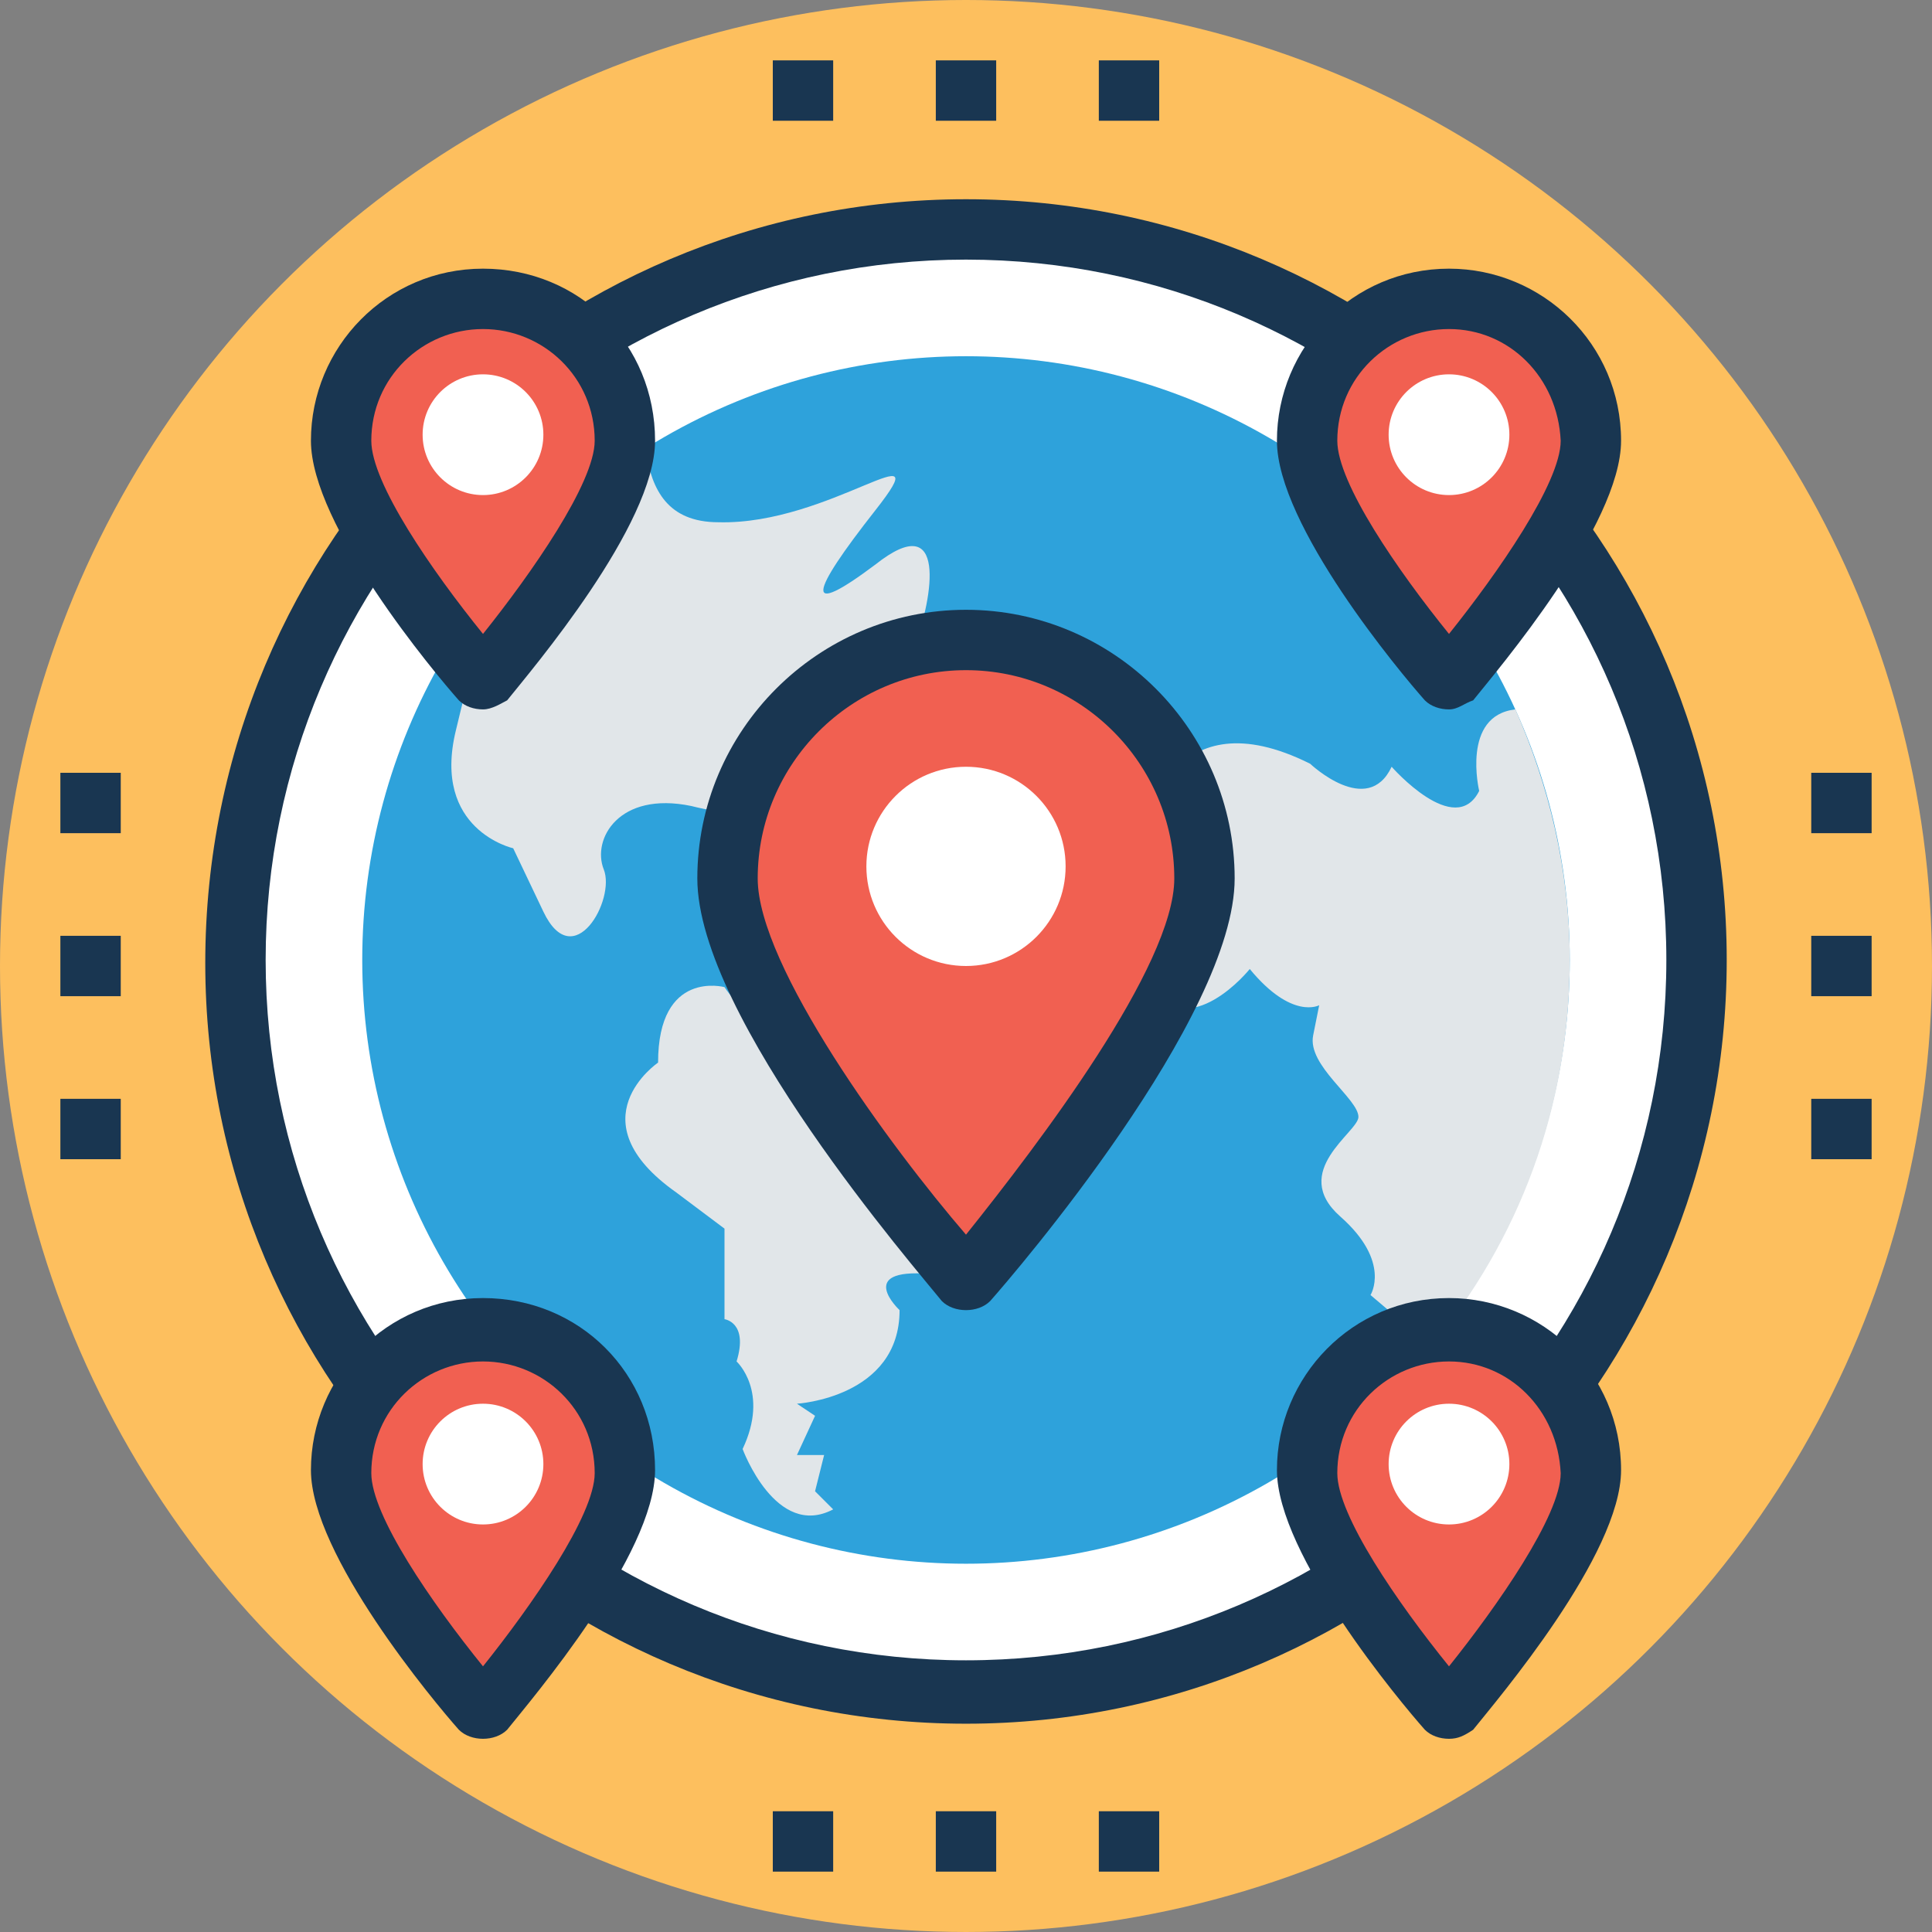 <?xml version="1.0" encoding="iso-8859-1"?>
<!-- Generator: Adobe Illustrator 19.0.0, SVG Export Plug-In . SVG Version: 6.00 Build 0)  -->
<svg version="1.1" id="Capa_1" xmlns="http://www.w3.org/2000/svg" xmlns:xlink="http://www.w3.org/1999/xlink" x="0px" y="0px"
	 viewBox="0 0 496.485 496.485" style="enable-background:new 0 0 496.485 496.485;" xml:space="preserve">
<rect x="0" y="0" width="496.485" height="496.485" fill="#808080" stroke="none"/>
<circle style="fill:#FDBF5E;" cx="248.242" cy="248.242" r="248.242"/>
<g>
	<rect x="198.594" y="15.515" style="fill:#193651;" width="15.515" height="15.515"/>
	<rect x="240.485" y="15.515" style="fill:#193651;" width="15.515" height="15.515"/>
	<rect x="282.376" y="15.515" style="fill:#193651;" width="15.515" height="15.515"/>
</g>
<g>
	<rect x="198.594" y="465.455" style="fill:#193651;" width="15.515" height="15.515"/>
	<rect x="240.485" y="465.455" style="fill:#193651;" width="15.515" height="15.515"/>
	<rect x="282.376" y="465.455" style="fill:#193651;" width="15.515" height="15.515"/>
	<rect x="465.455" y="198.594" style="fill:#193651;" width="15.515" height="15.515"/>
	<rect x="465.455" y="240.485" style="fill:#193651;" width="15.515" height="15.515"/>
	<rect x="465.455" y="282.376" style="fill:#193651;" width="15.515" height="15.515"/>
	<rect x="15.515" y="198.594" style="fill:#193651;" width="15.515" height="15.515"/>
</g>
<g>
	<rect x="15.515" y="240.485" style="fill:#193651;" width="15.515" height="15.515"/>
	<rect x="15.515" y="282.376" style="fill:#193651;" width="15.515" height="15.515"/>
</g>
<circle style="fill:#FFFFFF;" cx="248.242" cy="246.691" r="187.733"/>
<path style="fill:#193651;" d="M248.242,442.958c-107.83,0-195.491-87.661-195.491-195.491
	c0-108.606,87.661-196.267,195.491-196.267s195.491,87.661,195.491,195.491S356.073,442.958,248.242,442.958z M248.242,66.715
	c-99.297,0-179.976,80.679-179.976,179.976s80.679,179.976,179.976,179.976s179.976-80.679,179.976-179.976
	S347.539,66.715,248.242,66.715z"/>
<ellipse style="fill:#2EA2DB;" cx="248.242" cy="246.695" rx="155.152" ry="155.152"/>
<g>
	<path style="fill:#E1E6E9;" d="M245.915,289.358c0,0,4.655-7.758-20.945-7.758c0,0-6.206,3.879-7.758-14.739h-7.758
		c0,0-5.43-13.964-12.412-8.533c0,0-4.655,4.655-10.861-4.655c0,0-17.067-4.655-17.067,19.394c0,0-21.721,14.739,4.655,33.358
		l12.412,9.309v23.273c0,0,6.206,0.776,3.103,10.861c0,0,8.533,7.758,1.552,22.497c0,0,8.533,23.273,23.273,15.515l-4.655-4.655
		l2.327-9.309H204.8l4.655-10.085l-4.655-3.103c0,0,26.376-1.552,26.376-24.048c0,0-11.636-10.861,7.758-9.309
		c0,0,9.309,0,8.533-20.945c0,0,7.758-7.758,6.982-11.636C252.121,289.358,245.915,289.358,245.915,289.358z"/>
	<path style="fill:#E1E6E9;" d="M389.43,182.303c-13.964,1.552-9.309,20.945-9.309,20.945c-6.206,12.412-22.497-6.206-22.497-6.206
		c-6.206,13.188-20.945-0.776-20.945-0.776c-35.685-17.842-41.891,15.515-41.891,15.515c-17.842,17.842,0,41.891,0,41.891
		c10.861,14.739,26.376-4.655,26.376-4.655c10.861,13.188,17.842,9.309,17.842,9.309s0,0-1.552,7.758
		c-1.552,7.758,11.636,16.291,11.636,20.945c0,3.879-17.842,13.964-4.655,25.6c13.188,11.636,7.758,20.17,7.758,20.17
		s10.085,8.533,15.515,13.188c22.497-27.152,35.685-61.285,35.685-99.297C403.394,223.418,397.964,201.697,389.43,182.303z"/>
	<path style="fill:#E1E6E9;" d="M131.879,217.988c0,0,0,0,7.758,16.291s18.618-3.103,15.515-10.861
		c-3.103-7.758,3.879-20.17,22.497-16.291c18.618,4.655,10.085-3.103,26.376-24.048s26.376-4.655,31.03-17.067
		c4.655-12.412,8.533-35.685-10.085-20.945c-18.618,13.964-17.067,7.758,0-13.964s-11.636,3.879-40.339,3.103
		c-13.188,0-17.067-8.533-18.618-17.842c-14.739,9.309-27.927,21.721-39.564,35.685c-2.327,8.533-5.43,19.394-9.309,35.685
		C110.933,213.333,131.879,217.988,131.879,217.988z"/>
</g>
<path style="fill:#F16051;" d="M309.527,225.745c0,33.358-61.285,103.952-61.285,103.952s-61.285-69.818-61.285-103.952
	s27.152-61.285,61.285-61.285S309.527,191.612,309.527,225.745z"/>
<path style="fill:#193651;" d="M248.242,336.679c-2.327,0-4.655-0.776-6.206-2.327c-6.206-7.758-62.836-72.921-62.836-108.606
	c0-38.012,31.03-69.042,69.042-69.042s69.042,31.03,69.042,69.042c0,35.685-56.63,101.624-62.836,108.606
	C252.897,335.903,250.57,336.679,248.242,336.679z M248.242,172.218c-29.479,0-53.527,24.048-53.527,53.527
	c0,22.497,34.133,69.042,53.527,91.539c18.618-23.273,53.527-69.042,53.527-91.539C301.77,196.267,277.721,172.218,248.242,172.218z
	"/>
<circle style="fill:#FFFFFF;" cx="248.242" cy="222.642" r="25.6"/>
<path style="fill:#F16051;" d="M160.582,112.485c0,20.17-36.461,61.285-36.461,61.285s-36.461-41.891-36.461-61.285
	c0-20.17,16.291-36.461,36.461-36.461C144.291,76.8,160.582,93.091,160.582,112.485z"/>
<path style="fill:#193651;" d="M124.121,182.303L124.121,182.303c-2.327,0-4.655-0.776-6.206-2.327
	c-6.206-6.982-38.012-44.994-38.012-66.715c0-24.048,19.394-44.218,44.218-44.218s44.218,19.394,44.218,44.218
	c0,21.721-31.806,58.958-38.012,66.715C128.776,180.752,126.448,182.303,124.121,182.303z M124.121,84.558
	c-15.515,0-28.703,12.412-28.703,28.703c0,10.861,15.515,33.358,28.703,49.648c12.412-15.515,28.703-38.788,28.703-49.648
	C152.824,96.97,139.636,84.558,124.121,84.558z"/>
<circle style="fill:#FFFFFF;" cx="124.121" cy="111.709" r="15.515"/>
<path style="fill:#F16051;" d="M408.048,112.485c0,20.17-36.461,61.285-36.461,61.285s-36.461-41.891-36.461-61.285
	c0-20.17,16.291-36.461,36.461-36.461C391.758,76.8,408.048,93.091,408.048,112.485z"/>
<path style="fill:#193651;" d="M372.364,182.303c-2.327,0-4.655-0.776-6.206-2.327c-6.206-6.982-38.012-44.994-38.012-66.715
	c0-24.048,19.394-44.218,44.218-44.218c24.048,0,44.218,19.394,44.218,44.218c0,21.721-31.806,58.958-38.012,66.715
	C376.242,180.752,374.691,182.303,372.364,182.303z M372.364,84.558c-15.515,0-28.703,12.412-28.703,28.703
	c0,10.861,15.515,33.358,28.703,49.648c12.412-15.515,28.703-38.788,28.703-49.648C400.291,96.97,387.879,84.558,372.364,84.558z"/>
<circle style="fill:#FFFFFF;" cx="372.364" cy="111.709" r="15.515"/>
<path style="fill:#F16051;" d="M160.582,377.794c0,20.17-36.461,61.285-36.461,61.285s-36.461-41.891-36.461-61.285
	c0-20.17,16.291-36.461,36.461-36.461C144.291,342.109,160.582,357.624,160.582,377.794z"/>
<path style="fill:#193651;" d="M124.121,446.836L124.121,446.836c-2.327,0-4.655-0.776-6.206-2.327
	c-6.206-6.982-38.012-44.994-38.012-66.715c0-24.048,19.394-44.218,44.218-44.218s44.218,19.394,44.218,44.218
	c0,21.721-31.806,58.958-38.012,66.715C128.776,446.061,126.448,446.836,124.121,446.836z M124.121,349.867
	c-15.515,0-28.703,12.412-28.703,28.703c0,10.861,15.515,33.358,28.703,49.648c12.412-15.515,28.703-38.788,28.703-49.648
	C152.824,362.279,139.636,349.867,124.121,349.867z"/>
<circle style="fill:#FFFFFF;" cx="124.121" cy="376.242" r="15.515"/>
<path style="fill:#F16051;" d="M408.048,377.794c0,20.17-36.461,61.285-36.461,61.285s-36.461-41.891-36.461-61.285
	c0-20.17,16.291-36.461,36.461-36.461C391.758,342.109,408.048,357.624,408.048,377.794z"/>
<path style="fill:#193651;" d="M372.364,446.836c-2.327,0-4.655-0.776-6.206-2.327c-6.206-6.982-38.012-44.994-38.012-66.715
	c0-24.048,19.394-44.218,44.218-44.218c24.048,0,44.218,19.394,44.218,44.218c0,21.721-31.806,58.958-38.012,66.715
	C376.242,446.061,374.691,446.836,372.364,446.836z M372.364,349.867c-15.515,0-28.703,12.412-28.703,28.703
	c0,10.861,15.515,33.358,28.703,49.648c12.412-15.515,28.703-38.788,28.703-49.648C400.291,362.279,387.879,349.867,372.364,349.867
	z"/>
<circle style="fill:#FFFFFF;" cx="372.364" cy="376.242" r="15.515"/>
<g>
</g>
<g>
</g>
<g>
</g>
<g>
</g>
<g>
</g>
<g>
</g>
<g>
</g>
<g>
</g>
<g>
</g>
<g>
</g>
<g>
</g>
<g>
</g>
<g>
</g>
<g>
</g>
<g>
</g>
</svg>

